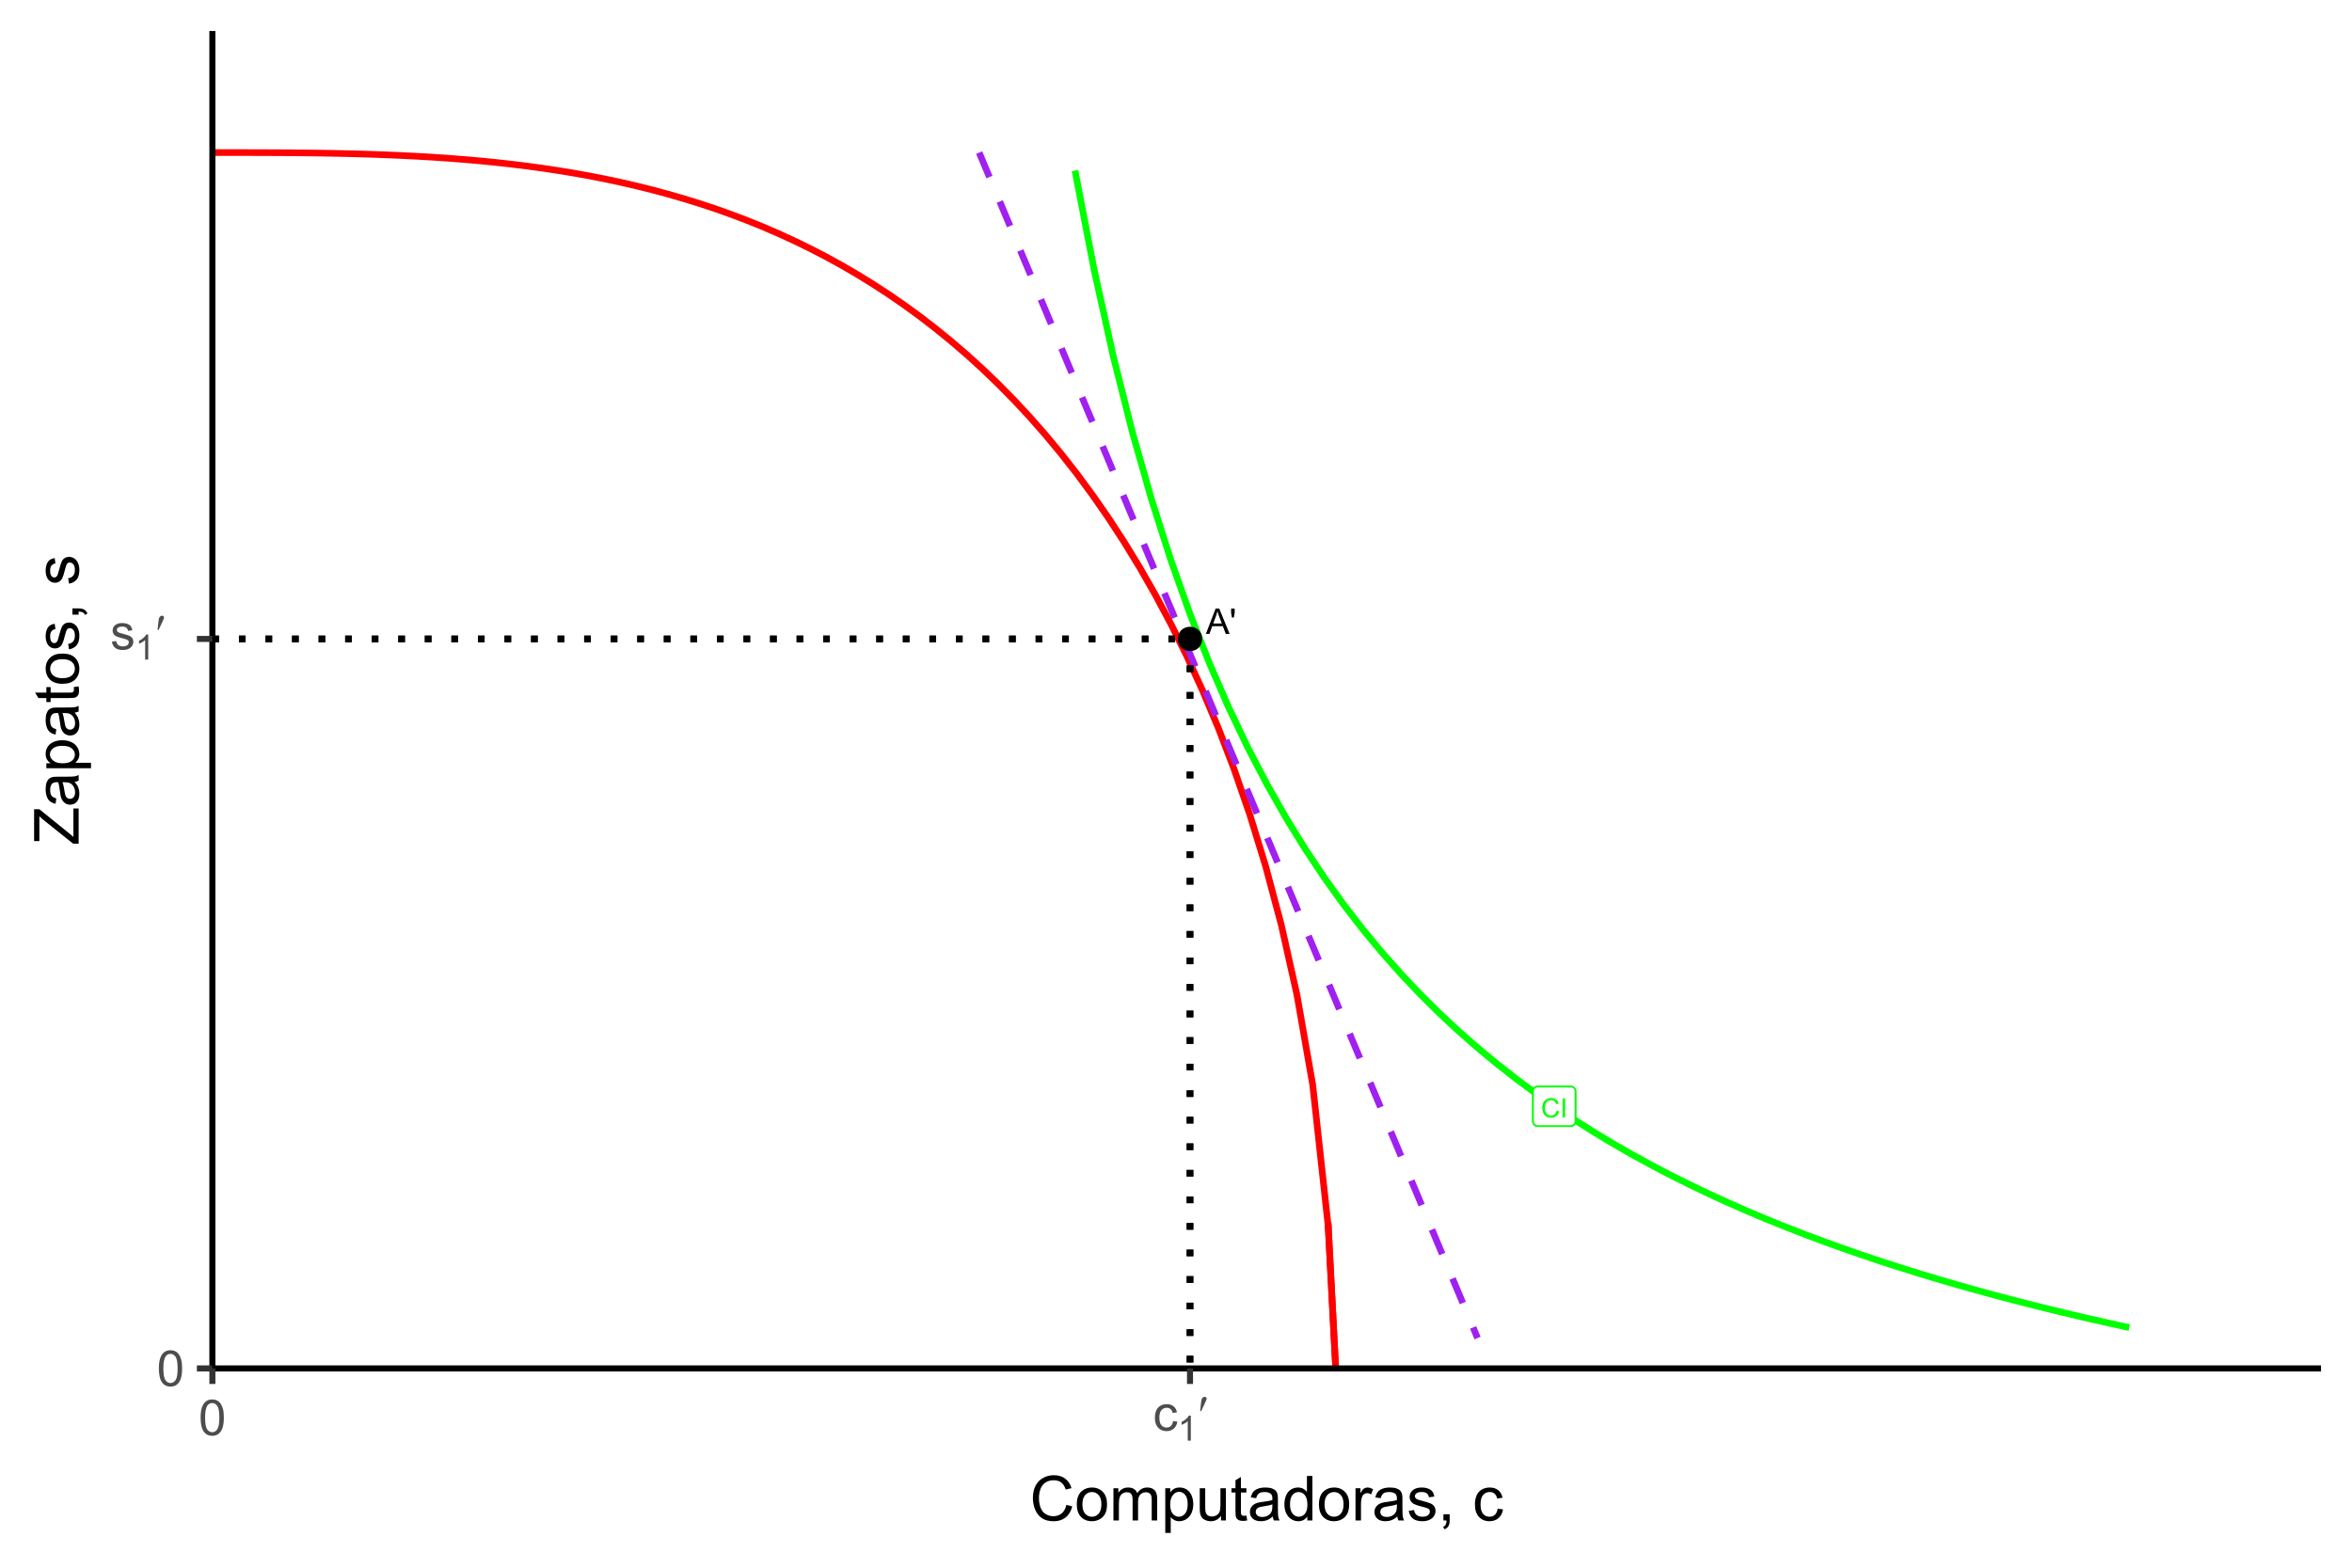 <?xml version="1.0" encoding="UTF-8"?>
<svg xmlns="http://www.w3.org/2000/svg" xmlns:xlink="http://www.w3.org/1999/xlink" width="756" height="504" viewBox="0 0 756 504">
<defs>
<g>
<g id="glyph-0-0">
<path d="M 5.02 -2.141 L 5.828 -1.938 C 5.656 -1.273 5.352 -0.77 4.91 -0.418 C 4.473 -0.07 3.934 0.105 3.297 0.105 C 2.637 0.105 2.102 -0.031 1.691 -0.297 C 1.277 -0.566 0.965 -0.953 0.75 -1.465 C 0.531 -1.973 0.426 -2.516 0.426 -3.102 C 0.426 -3.738 0.547 -4.293 0.789 -4.766 C 1.031 -5.238 1.379 -5.598 1.828 -5.844 C 2.277 -6.09 2.77 -6.215 3.309 -6.215 C 3.922 -6.215 4.434 -6.059 4.852 -5.746 C 5.27 -5.438 5.559 -5 5.723 -4.434 L 4.926 -4.246 C 4.785 -4.691 4.578 -5.016 4.309 -5.219 C 4.039 -5.422 3.699 -5.523 3.293 -5.523 C 2.824 -5.523 2.43 -5.41 2.113 -5.184 C 1.801 -4.961 1.578 -4.656 1.449 -4.277 C 1.324 -3.898 1.258 -3.508 1.258 -3.105 C 1.258 -2.586 1.336 -2.133 1.484 -1.746 C 1.637 -1.355 1.871 -1.066 2.191 -0.875 C 2.512 -0.684 2.859 -0.586 3.23 -0.586 C 3.684 -0.586 4.066 -0.719 4.379 -0.98 C 4.695 -1.242 4.906 -1.629 5.02 -2.141 Z M 5.02 -2.141 "/>
</g>
<g id="glyph-0-1">
<path d="M 0.797 0 L 0.797 -6.109 L 1.605 -6.109 L 1.605 0 Z M 0.797 0 "/>
</g>
<g id="glyph-1-0">
<path d="M -0.016 0 L 3.113 -8.148 L 4.273 -8.148 L 7.609 0 L 6.379 0 L 5.43 -2.469 L 2.023 -2.469 L 1.129 0 L -0.016 0 M 2.336 -3.344 L 5.098 -3.344 L 4.246 -5.602 C 3.988 -6.285 3.793 -6.852 3.668 -7.293 C 3.562 -6.77 3.418 -6.25 3.23 -5.734 Z M 2.336 -3.344 "/>
</g>
<g id="glyph-1-1">
<path d="M 0.754 -5.262 L 0.5 -6.785 L 0.5 -8.148 L 1.641 -8.148 L 1.641 -6.785 L 1.371 -5.262 Z M 0.754 -5.262 "/>
</g>
<g id="glyph-2-0">
<path d="M 0.664 -5.648 C 0.664 -7.004 0.805 -8.094 1.082 -8.918 C 1.359 -9.742 1.773 -10.379 2.324 -10.828 C 2.875 -11.277 3.566 -11.5 4.398 -11.5 C 5.012 -11.5 5.551 -11.375 6.016 -11.129 C 6.48 -10.883 6.863 -10.523 7.164 -10.059 C 7.465 -9.594 7.703 -9.023 7.875 -8.355 C 8.047 -7.688 8.133 -6.785 8.133 -5.648 C 8.133 -4.305 7.996 -3.219 7.719 -2.395 C 7.441 -1.57 7.031 -0.93 6.48 -0.48 C 5.93 -0.031 5.238 0.195 4.398 0.195 C 3.293 0.195 2.426 -0.199 1.797 -0.992 C 1.043 -1.945 0.664 -3.496 0.664 -5.648 M 2.109 -5.648 C 2.109 -3.77 2.328 -2.516 2.77 -1.895 C 3.211 -1.273 3.754 -0.961 4.398 -0.961 C 5.043 -0.961 5.586 -1.273 6.027 -1.898 C 6.469 -2.523 6.688 -3.773 6.688 -5.648 C 6.688 -7.535 6.469 -8.785 6.027 -9.406 C 5.586 -10.027 5.039 -10.336 4.383 -10.336 C 3.738 -10.336 3.223 -10.062 2.836 -9.516 C 2.352 -8.816 2.109 -7.527 2.109 -5.648 Z M 2.109 -5.648 "/>
</g>
<g id="glyph-2-1">
<path d="M 0.492 -2.477 L 1.883 -2.695 C 1.961 -2.137 2.18 -1.711 2.535 -1.414 C 2.891 -1.117 3.391 -0.969 4.031 -0.969 C 4.676 -0.969 5.156 -1.102 5.469 -1.363 C 5.781 -1.625 5.938 -1.934 5.938 -2.289 C 5.938 -2.605 5.801 -2.855 5.523 -3.039 C 5.332 -3.164 4.852 -3.324 4.086 -3.516 C 3.055 -3.777 2.34 -4 1.941 -4.191 C 1.543 -4.383 1.242 -4.645 1.035 -4.98 C 0.828 -5.316 0.727 -5.688 0.727 -6.094 C 0.727 -6.465 0.812 -6.805 0.98 -7.121 C 1.148 -7.438 1.379 -7.699 1.672 -7.906 C 1.891 -8.066 2.188 -8.203 2.566 -8.316 C 2.945 -8.43 3.348 -8.484 3.781 -8.484 C 4.434 -8.484 5.004 -8.391 5.496 -8.203 C 5.988 -8.016 6.352 -7.762 6.586 -7.441 C 6.82 -7.121 6.98 -6.691 7.07 -6.156 L 5.695 -5.969 C 5.633 -6.395 5.453 -6.73 5.152 -6.969 C 4.852 -7.207 4.43 -7.328 3.883 -7.328 C 3.238 -7.328 2.777 -7.223 2.5 -7.008 C 2.223 -6.793 2.086 -6.543 2.086 -6.258 C 2.086 -6.074 2.145 -5.91 2.258 -5.766 C 2.371 -5.613 2.551 -5.488 2.797 -5.391 C 2.938 -5.34 3.352 -5.219 4.039 -5.031 C 5.035 -4.766 5.727 -4.547 6.121 -4.379 C 6.516 -4.211 6.824 -3.965 7.047 -3.641 C 7.27 -3.316 7.383 -2.918 7.383 -2.438 C 7.383 -1.969 7.246 -1.527 6.973 -1.113 C 6.699 -0.699 6.305 -0.379 5.789 -0.152 C 5.273 0.074 4.691 0.188 4.039 0.188 C 2.961 0.188 2.141 -0.035 1.574 -0.484 C 1.008 -0.934 0.648 -1.598 0.492 -2.477 Z M 0.492 -2.477 "/>
</g>
<g id="glyph-2-2">
<path d="M 6.469 -3.039 L 7.852 -2.859 C 7.699 -1.906 7.312 -1.16 6.691 -0.621 C 6.07 -0.082 5.305 0.188 4.398 0.188 C 3.262 0.188 2.352 -0.184 1.66 -0.926 C 0.969 -1.668 0.625 -2.73 0.625 -4.117 C 0.625 -5.012 0.773 -5.797 1.07 -6.469 C 1.367 -7.141 1.82 -7.645 2.426 -7.98 C 3.031 -8.316 3.691 -8.484 4.406 -8.484 C 5.309 -8.484 6.043 -8.258 6.617 -7.801 C 7.191 -7.344 7.559 -6.699 7.719 -5.859 L 6.352 -5.648 C 6.223 -6.207 5.992 -6.625 5.66 -6.906 C 5.328 -7.188 4.93 -7.328 4.461 -7.328 C 3.754 -7.328 3.176 -7.074 2.734 -6.566 C 2.293 -6.059 2.07 -5.254 2.07 -4.156 C 2.07 -3.043 2.285 -2.23 2.711 -1.727 C 3.137 -1.223 3.695 -0.969 4.383 -0.969 C 4.934 -0.969 5.395 -1.137 5.766 -1.477 C 6.137 -1.816 6.371 -2.336 6.469 -3.039 Z M 6.469 -3.039 "/>
</g>
<g id="glyph-3-0">
<path d="M 4.172 0 L 3.188 0 L 3.188 -6.273 C 2.953 -6.047 2.641 -5.82 2.258 -5.594 C 1.871 -5.367 1.527 -5.199 1.219 -5.086 L 1.219 -6.039 C 1.77 -6.297 2.25 -6.609 2.664 -6.977 C 3.074 -7.348 3.367 -7.703 3.539 -8.051 L 4.172 -8.051 Z M 4.172 0 "/>
</g>
<g id="glyph-4-0">
<path d="M 0.945 -6.273 L 1.188 -8.586 C 1.254 -9.242 1.324 -9.684 1.391 -9.914 C 1.488 -10.242 1.629 -10.477 1.809 -10.621 C 1.988 -10.766 2.191 -10.836 2.414 -10.836 C 2.602 -10.836 2.75 -10.785 2.859 -10.68 C 2.969 -10.574 3.023 -10.441 3.023 -10.281 C 3.023 -10.156 2.996 -10.023 2.945 -9.883 C 2.879 -9.684 2.684 -9.25 2.367 -8.578 L 1.289 -6.273 Z M 0.945 -6.273 "/>
</g>
<g id="glyph-5-0">
<path d="M 11.758 -5.02 L 13.652 -4.539 C 13.254 -2.984 12.539 -1.797 11.508 -0.98 C 10.477 -0.164 9.215 0.242 7.727 0.242 C 6.18 0.242 4.926 -0.07 3.961 -0.699 C 2.992 -1.328 2.258 -2.234 1.754 -3.43 C 1.25 -4.617 0.996 -5.898 0.996 -7.266 C 0.996 -8.758 1.281 -10.059 1.852 -11.168 C 2.422 -12.277 3.23 -13.121 4.281 -13.695 C 5.332 -14.273 6.492 -14.562 7.754 -14.562 C 9.188 -14.562 10.391 -14.195 11.367 -13.469 C 12.344 -12.738 13.023 -11.711 13.406 -10.391 L 11.543 -9.953 C 11.211 -10.992 10.73 -11.75 10.098 -12.227 C 9.465 -12.703 8.672 -12.938 7.715 -12.938 C 6.613 -12.938 5.695 -12.676 4.957 -12.148 C 4.219 -11.621 3.699 -10.914 3.398 -10.023 C 3.098 -9.137 2.949 -8.219 2.949 -7.273 C 2.949 -6.059 3.125 -4.996 3.48 -4.086 C 3.836 -3.18 4.387 -2.5 5.137 -2.051 C 5.887 -1.602 6.695 -1.375 7.57 -1.375 C 8.629 -1.375 9.527 -1.684 10.266 -2.297 C 11 -2.906 11.496 -3.816 11.758 -5.02 Z M 11.758 -5.02 "/>
</g>
<g id="glyph-5-1">
<path d="M 0.664 -5.188 C 0.664 -7.105 1.199 -8.527 2.266 -9.453 C 3.156 -10.223 4.246 -10.605 5.527 -10.605 C 6.953 -10.605 8.117 -10.137 9.023 -9.203 C 9.93 -8.27 10.383 -6.98 10.383 -5.332 C 10.383 -3.996 10.18 -2.949 9.781 -2.184 C 9.379 -1.418 8.797 -0.824 8.031 -0.398 C 7.266 0.023 6.434 0.234 5.527 0.234 C 4.074 0.234 2.902 -0.23 2.008 -1.164 C 1.113 -2.094 0.664 -3.434 0.664 -5.188 M 2.469 -5.188 C 2.469 -3.859 2.762 -2.863 3.34 -2.203 C 3.918 -1.543 4.648 -1.211 5.527 -1.211 C 6.398 -1.211 7.125 -1.543 7.703 -2.207 C 8.285 -2.871 8.574 -3.883 8.574 -5.242 C 8.574 -6.527 8.281 -7.5 7.699 -8.16 C 7.117 -8.82 6.395 -9.148 5.527 -9.148 C 4.648 -9.148 3.918 -8.82 3.34 -8.164 C 2.762 -7.508 2.469 -6.516 2.469 -5.188 Z M 2.469 -5.188 "/>
</g>
<g id="glyph-5-2">
<path d="M 1.32 0 L 1.32 -10.371 L 2.891 -10.371 L 2.891 -8.914 C 3.215 -9.422 3.648 -9.832 4.188 -10.141 C 4.73 -10.449 5.344 -10.605 6.035 -10.605 C 6.805 -10.605 7.434 -10.445 7.926 -10.125 C 8.418 -9.809 8.762 -9.363 8.965 -8.789 C 9.785 -10 10.852 -10.605 12.168 -10.605 C 13.195 -10.605 13.988 -10.32 14.539 -9.75 C 15.094 -9.18 15.371 -8.305 15.371 -7.117 L 15.371 0 L 13.625 0 L 13.625 -6.531 C 13.625 -7.234 13.566 -7.742 13.453 -8.051 C 13.34 -8.359 13.133 -8.609 12.832 -8.797 C 12.531 -8.988 12.18 -9.082 11.777 -9.082 C 11.047 -9.082 10.441 -8.84 9.961 -8.355 C 9.48 -7.871 9.238 -7.094 9.238 -6.023 L 9.238 0 L 7.48 0 L 7.48 -6.738 C 7.48 -7.52 7.336 -8.105 7.051 -8.496 C 6.766 -8.887 6.297 -9.082 5.645 -9.082 C 5.148 -9.082 4.691 -8.953 4.273 -8.691 C 3.852 -8.43 3.547 -8.051 3.359 -7.547 C 3.172 -7.047 3.078 -6.324 3.078 -5.383 L 3.078 0 Z M 1.32 0 "/>
</g>
<g id="glyph-5-3">
<path d="M 1.32 3.977 L 1.32 -10.371 L 2.922 -10.371 L 2.922 -9.023 C 3.297 -9.551 3.723 -9.945 4.199 -10.211 C 4.676 -10.473 5.25 -10.605 5.93 -10.605 C 6.812 -10.605 7.594 -10.379 8.273 -9.922 C 8.949 -9.465 9.461 -8.824 9.805 -7.992 C 10.148 -7.164 10.32 -6.254 10.32 -5.266 C 10.32 -4.203 10.133 -3.246 9.75 -2.398 C 9.371 -1.547 8.816 -0.898 8.09 -0.445 C 7.363 0.008 6.602 0.234 5.801 0.234 C 5.215 0.234 4.688 0.109 4.223 -0.137 C 3.758 -0.383 3.375 -0.695 3.078 -1.074 L 3.078 3.977 L 1.32 3.977 M 2.91 -5.125 C 2.91 -3.793 3.18 -2.805 3.719 -2.168 C 4.262 -1.531 4.914 -1.211 5.684 -1.211 C 6.465 -1.211 7.133 -1.543 7.691 -2.203 C 8.246 -2.863 8.523 -3.887 8.523 -5.273 C 8.523 -6.594 8.254 -7.586 7.711 -8.242 C 7.168 -8.898 6.516 -9.227 5.762 -9.227 C 5.012 -9.227 4.352 -8.879 3.773 -8.18 C 3.199 -7.48 2.91 -6.461 2.91 -5.125 Z M 2.91 -5.125 "/>
</g>
<g id="glyph-5-4">
<path d="M 8.117 0 L 8.117 -1.523 C 7.309 -0.352 6.211 0.234 4.824 0.234 C 4.211 0.234 3.641 0.117 3.109 -0.117 C 2.578 -0.352 2.188 -0.645 1.93 -1 C 1.672 -1.355 1.492 -1.789 1.387 -2.305 C 1.316 -2.648 1.281 -3.195 1.281 -3.945 L 1.281 -10.371 L 3.039 -10.371 L 3.039 -4.617 C 3.039 -3.703 3.074 -3.082 3.145 -2.766 C 3.254 -2.301 3.488 -1.938 3.848 -1.676 C 4.207 -1.41 4.648 -1.281 5.176 -1.281 C 5.703 -1.281 6.199 -1.414 6.66 -1.684 C 7.121 -1.953 7.449 -2.324 7.641 -2.789 C 7.832 -3.254 7.93 -3.93 7.93 -4.812 L 7.93 -10.371 L 9.688 -10.371 L 9.688 0 Z M 8.117 0 "/>
</g>
<g id="glyph-5-5">
<path d="M 5.156 -1.57 L 5.41 -0.02 C 4.914 0.086 4.473 0.137 4.082 0.137 C 3.445 0.137 2.949 0.035 2.598 -0.164 C 2.246 -0.367 2 -0.633 1.855 -0.961 C 1.711 -1.289 1.641 -1.984 1.641 -3.039 L 1.641 -9.004 L 0.352 -9.004 L 0.352 -10.371 L 1.641 -10.371 L 1.641 -12.938 L 3.391 -13.992 L 3.391 -10.371 L 5.156 -10.371 L 5.156 -9.004 L 3.391 -9.004 L 3.391 -2.938 C 3.391 -2.438 3.418 -2.117 3.48 -1.973 C 3.543 -1.828 3.645 -1.715 3.785 -1.633 C 3.926 -1.547 4.125 -1.504 4.383 -1.504 C 4.578 -1.504 4.836 -1.527 5.156 -1.57 Z M 5.156 -1.57 "/>
</g>
<g id="glyph-5-6">
<path d="M 8.086 -1.281 C 7.434 -0.727 6.809 -0.336 6.207 -0.109 C 5.605 0.121 4.957 0.234 4.266 0.234 C 3.129 0.234 2.254 -0.043 1.641 -0.602 C 1.027 -1.156 0.723 -1.867 0.723 -2.734 C 0.723 -3.242 0.84 -3.707 1.07 -4.125 C 1.301 -4.547 1.602 -4.883 1.977 -5.137 C 2.352 -5.391 2.773 -5.582 3.242 -5.711 C 3.586 -5.805 4.109 -5.891 4.805 -5.977 C 6.223 -6.145 7.27 -6.348 7.938 -6.582 C 7.945 -6.824 7.949 -6.977 7.949 -7.039 C 7.949 -7.758 7.781 -8.262 7.453 -8.555 C 7 -8.953 6.336 -9.148 5.449 -9.148 C 4.621 -9.148 4.012 -9.004 3.617 -8.715 C 3.223 -8.426 2.934 -7.914 2.742 -7.18 L 1.023 -7.414 C 1.18 -8.148 1.438 -8.742 1.797 -9.195 C 2.156 -9.648 2.672 -9.996 3.352 -10.238 C 4.027 -10.484 4.812 -10.605 5.703 -10.605 C 6.59 -10.605 7.309 -10.5 7.859 -10.293 C 8.414 -10.086 8.82 -9.824 9.082 -9.508 C 9.344 -9.191 9.523 -8.793 9.629 -8.312 C 9.688 -8.012 9.719 -7.469 9.719 -6.688 L 9.719 -4.344 C 9.719 -2.711 9.754 -1.68 9.828 -1.246 C 9.902 -0.812 10.051 -0.398 10.273 0 L 8.438 0 C 8.254 -0.363 8.137 -0.789 8.086 -1.281 M 7.938 -5.203 C 7.301 -4.945 6.344 -4.723 5.07 -4.539 C 4.344 -4.438 3.836 -4.32 3.535 -4.188 C 3.234 -4.059 3.004 -3.867 2.844 -3.617 C 2.68 -3.367 2.598 -3.09 2.598 -2.781 C 2.598 -2.312 2.773 -1.922 3.129 -1.609 C 3.484 -1.297 4.004 -1.141 4.688 -1.141 C 5.363 -1.141 5.969 -1.289 6.492 -1.586 C 7.023 -1.883 7.41 -2.289 7.656 -2.805 C 7.844 -3.199 7.938 -3.785 7.938 -4.562 Z M 7.938 -5.203 "/>
</g>
<g id="glyph-5-7">
<path d="M 8.047 0 L 8.047 -1.309 C 7.391 -0.281 6.422 0.234 5.148 0.234 C 4.32 0.234 3.559 0.008 2.867 -0.449 C 2.172 -0.906 1.637 -1.543 1.254 -2.359 C 0.875 -3.176 0.684 -4.113 0.684 -5.176 C 0.684 -6.211 0.855 -7.148 1.203 -7.992 C 1.547 -8.836 2.062 -9.48 2.754 -9.93 C 3.445 -10.383 4.215 -10.605 5.07 -10.605 C 5.695 -10.605 6.25 -10.473 6.738 -10.211 C 7.227 -9.945 7.625 -9.602 7.93 -9.18 L 7.93 -14.316 L 9.68 -14.316 L 9.68 0 L 8.047 0 M 2.492 -5.176 C 2.488 -3.848 2.77 -2.855 3.328 -2.195 C 3.891 -1.539 4.551 -1.211 5.312 -1.211 C 6.082 -1.211 6.734 -1.523 7.27 -2.152 C 7.809 -2.781 8.078 -3.742 8.078 -5.031 C 8.078 -6.449 7.805 -7.492 7.258 -8.156 C 6.711 -8.82 6.035 -9.148 5.234 -9.148 C 4.453 -9.148 3.801 -8.832 3.277 -8.195 C 2.754 -7.555 2.488 -6.551 2.492 -5.176 Z M 2.492 -5.176 "/>
</g>
<g id="glyph-5-8">
<path d="M 1.297 0 L 1.297 -10.371 L 2.883 -10.371 L 2.883 -8.797 C 3.285 -9.535 3.656 -10.02 4 -10.254 C 4.34 -10.488 4.715 -10.605 5.125 -10.605 C 5.719 -10.605 6.32 -10.418 6.934 -10.039 L 6.328 -8.406 C 5.898 -8.66 5.469 -8.789 5.039 -8.789 C 4.656 -8.789 4.309 -8.672 4.004 -8.441 C 3.699 -8.211 3.48 -7.891 3.352 -7.48 C 3.156 -6.855 3.055 -6.172 3.055 -5.43 L 3.055 0 Z M 1.297 0 "/>
</g>
<g id="glyph-5-9">
<path d="M 0.617 -3.094 L 2.352 -3.367 C 2.453 -2.672 2.723 -2.141 3.168 -1.766 C 3.613 -1.398 4.238 -1.211 5.039 -1.211 C 5.848 -1.211 6.445 -1.375 6.836 -1.703 C 7.227 -2.031 7.422 -2.418 7.422 -2.859 C 7.422 -3.258 7.25 -3.57 6.906 -3.797 C 6.664 -3.953 6.062 -4.152 5.109 -4.395 C 3.82 -4.719 2.926 -5 2.426 -5.238 C 1.93 -5.477 1.551 -5.805 1.293 -6.227 C 1.035 -6.645 0.906 -7.109 0.906 -7.617 C 0.906 -8.078 1.016 -8.508 1.227 -8.902 C 1.438 -9.297 1.727 -9.621 2.09 -9.883 C 2.363 -10.086 2.734 -10.254 3.207 -10.395 C 3.68 -10.535 4.188 -10.605 4.727 -10.605 C 5.539 -10.605 6.254 -10.488 6.871 -10.254 C 7.484 -10.02 7.938 -9.703 8.234 -9.301 C 8.523 -8.902 8.727 -8.367 8.836 -7.695 L 7.117 -7.461 C 7.039 -7.996 6.816 -8.41 6.441 -8.711 C 6.066 -9.012 5.539 -9.16 4.852 -9.16 C 4.047 -9.16 3.469 -9.027 3.125 -8.758 C 2.781 -8.492 2.609 -8.18 2.609 -7.82 C 2.609 -7.594 2.68 -7.391 2.82 -7.207 C 2.965 -7.02 3.191 -6.863 3.496 -6.738 C 3.672 -6.672 4.188 -6.523 5.047 -6.289 C 6.293 -5.957 7.16 -5.684 7.652 -5.473 C 8.145 -5.262 8.527 -4.953 8.809 -4.551 C 9.09 -4.148 9.227 -3.645 9.227 -3.047 C 9.227 -2.461 9.059 -1.91 8.715 -1.391 C 8.375 -0.875 7.879 -0.473 7.234 -0.191 C 6.594 0.094 5.863 0.234 5.047 0.234 C 3.703 0.234 2.676 -0.047 1.969 -0.605 C 1.262 -1.164 0.812 -1.996 0.617 -3.094 Z M 0.617 -3.094 "/>
</g>
<g id="glyph-5-10">
<path d="M 1.777 0 L 1.777 -2 L 3.781 -2 L 3.781 0 C 3.777 0.734 3.648 1.328 3.391 1.781 C 3.129 2.234 2.715 2.586 2.148 2.832 L 1.66 2.078 C 2.031 1.918 2.305 1.68 2.48 1.363 C 2.656 1.047 2.754 0.594 2.773 0 Z M 1.777 0 "/>
</g>
<g id="glyph-5-11">
</g>
<g id="glyph-5-12">
<path d="M 8.086 -3.797 L 9.812 -3.574 C 9.625 -2.383 9.141 -1.449 8.363 -0.777 C 7.586 -0.102 6.633 0.234 5.5 0.234 C 4.078 0.234 2.938 -0.23 2.074 -1.156 C 1.211 -2.086 0.781 -3.414 0.781 -5.148 C 0.781 -6.266 0.969 -7.246 1.336 -8.086 C 1.711 -8.926 2.273 -9.555 3.031 -9.977 C 3.789 -10.395 4.617 -10.605 5.508 -10.605 C 6.633 -10.605 7.555 -10.32 8.273 -9.75 C 8.988 -9.18 9.445 -8.371 9.648 -7.324 L 7.938 -7.062 C 7.777 -7.758 7.488 -8.281 7.074 -8.633 C 6.66 -8.984 6.164 -9.16 5.578 -9.16 C 4.691 -9.16 3.973 -8.844 3.418 -8.207 C 2.863 -7.574 2.586 -6.57 2.586 -5.195 C 2.586 -3.801 2.855 -2.789 3.391 -2.156 C 3.922 -1.527 4.617 -1.211 5.477 -1.211 C 6.168 -1.211 6.746 -1.422 7.207 -1.844 C 7.668 -2.27 7.961 -2.922 8.086 -3.797 Z M 8.086 -3.797 "/>
</g>
<g id="glyph-6-0">
<path d="M 0 -0.398 L -1.758 -0.402 L -10.93 -7.734 C -11.578 -8.254 -12.145 -8.75 -12.625 -9.219 L -12.625 -1.23 L -14.316 -1.23 L -14.316 -11.484 L -12.625 -11.484 L -2.695 -3.445 L -1.688 -2.578 L -1.688 -11.719 L 0 -11.719 Z M 0 -0.398 "/>
</g>
<g id="glyph-6-1">
<path d="M -1.277 -8.086 C -0.727 -7.434 -0.336 -6.809 -0.105 -6.207 C 0.121 -5.605 0.234 -4.957 0.234 -4.266 C 0.234 -3.129 -0.043 -2.254 -0.602 -1.641 C -1.156 -1.027 -1.867 -0.723 -2.734 -0.723 C -3.242 -0.723 -3.707 -0.84 -4.125 -1.07 C -4.547 -1.301 -4.883 -1.602 -5.137 -1.977 C -5.391 -2.352 -5.582 -2.773 -5.711 -3.242 C -5.805 -3.586 -5.891 -4.109 -5.977 -4.805 C -6.145 -6.223 -6.348 -7.27 -6.582 -7.938 C -6.824 -7.945 -6.977 -7.949 -7.039 -7.949 C -7.758 -7.949 -8.262 -7.785 -8.555 -7.453 C -8.953 -7.004 -9.148 -6.336 -9.148 -5.449 C -9.148 -4.621 -9.004 -4.012 -8.715 -3.617 C -8.426 -3.223 -7.914 -2.934 -7.18 -2.746 L -7.414 -1.027 C -8.148 -1.18 -8.742 -1.438 -9.195 -1.797 C -9.648 -2.156 -9.996 -2.672 -10.238 -3.352 C -10.484 -4.027 -10.605 -4.812 -10.605 -5.703 C -10.605 -6.59 -10.5 -7.309 -10.293 -7.863 C -10.086 -8.414 -9.824 -8.82 -9.508 -9.082 C -9.191 -9.344 -8.793 -9.523 -8.312 -9.629 C -8.012 -9.688 -7.469 -9.719 -6.688 -9.719 L -4.344 -9.719 C -2.711 -9.719 -1.68 -9.754 -1.246 -9.828 C -0.812 -9.902 -0.398 -10.051 0 -10.273 L 0 -8.438 C -0.363 -8.254 -0.789 -8.137 -1.277 -8.086 M -5.203 -7.938 C -4.945 -7.301 -4.723 -6.344 -4.539 -5.07 C -4.438 -4.344 -4.32 -3.836 -4.188 -3.535 C -4.059 -3.234 -3.867 -3.004 -3.617 -2.844 C -3.367 -2.68 -3.09 -2.598 -2.781 -2.598 C -2.312 -2.598 -1.922 -2.773 -1.609 -3.129 C -1.297 -3.484 -1.141 -4.004 -1.141 -4.688 C -1.141 -5.363 -1.289 -5.969 -1.586 -6.492 C -1.883 -7.023 -2.289 -7.41 -2.801 -7.656 C -3.199 -7.844 -3.785 -7.938 -4.559 -7.938 Z M -5.203 -7.938 "/>
</g>
<g id="glyph-6-2">
<path d="M 3.977 -1.316 L -10.371 -1.32 L -10.371 -2.922 L -9.023 -2.922 C -9.551 -3.297 -9.945 -3.723 -10.211 -4.199 C -10.473 -4.676 -10.605 -5.25 -10.605 -5.93 C -10.605 -6.812 -10.379 -7.594 -9.922 -8.273 C -9.465 -8.949 -8.824 -9.461 -7.992 -9.805 C -7.164 -10.148 -6.254 -10.32 -5.262 -10.32 C -4.203 -10.32 -3.246 -10.133 -2.398 -9.75 C -1.547 -9.371 -0.898 -8.816 -0.445 -8.09 C 0.008 -7.363 0.234 -6.602 0.234 -5.801 C 0.234 -5.215 0.109 -4.688 -0.137 -4.223 C -0.383 -3.758 -0.695 -3.375 -1.074 -3.078 L 3.977 -3.074 L 3.977 -1.316 M -5.125 -2.91 C -3.793 -2.91 -2.805 -3.18 -2.168 -3.719 C -1.531 -4.262 -1.211 -4.914 -1.211 -5.684 C -1.211 -6.465 -1.543 -7.133 -2.203 -7.691 C -2.863 -8.246 -3.887 -8.523 -5.273 -8.523 C -6.594 -8.523 -7.586 -8.254 -8.242 -7.711 C -8.898 -7.168 -9.227 -6.516 -9.227 -5.762 C -9.227 -5.012 -8.879 -4.352 -8.18 -3.773 C -7.48 -3.199 -6.461 -2.91 -5.125 -2.91 Z M -5.125 -2.91 "/>
</g>
<g id="glyph-6-3">
<path d="M -1.57 -5.156 L -0.02 -5.41 C 0.086 -4.914 0.137 -4.473 0.137 -4.082 C 0.137 -3.445 0.035 -2.949 -0.164 -2.598 C -0.367 -2.246 -0.633 -2 -0.961 -1.855 C -1.289 -1.711 -1.984 -1.641 -3.039 -1.641 L -9.004 -1.641 L -9.004 -0.352 L -10.371 -0.352 L -10.371 -1.641 L -12.938 -1.641 L -13.992 -3.391 L -10.371 -3.391 L -10.371 -5.156 L -9.004 -5.156 L -9.004 -3.391 L -2.938 -3.391 C -2.438 -3.391 -2.117 -3.418 -1.973 -3.48 C -1.828 -3.543 -1.715 -3.645 -1.629 -3.785 C -1.547 -3.926 -1.504 -4.125 -1.504 -4.383 C -1.504 -4.578 -1.527 -4.836 -1.57 -5.156 Z M -1.57 -5.156 "/>
</g>
<g id="glyph-6-4">
<path d="M -5.188 -0.664 C -7.105 -0.664 -8.527 -1.199 -9.453 -2.266 C -10.223 -3.156 -10.605 -4.246 -10.605 -5.527 C -10.605 -6.953 -10.137 -8.117 -9.203 -9.023 C -8.27 -9.93 -6.98 -10.383 -5.332 -10.383 C -3.996 -10.383 -2.949 -10.18 -2.184 -9.781 C -1.418 -9.379 -0.824 -8.797 -0.398 -8.031 C 0.023 -7.266 0.234 -6.434 0.234 -5.527 C 0.234 -4.074 -0.23 -2.902 -1.16 -2.008 C -2.094 -1.113 -3.434 -0.664 -5.188 -0.664 M -5.188 -2.473 C -3.859 -2.473 -2.863 -2.762 -2.203 -3.34 C -1.543 -3.918 -1.211 -4.648 -1.211 -5.527 C -1.211 -6.398 -1.543 -7.125 -2.207 -7.703 C -2.871 -8.285 -3.883 -8.574 -5.242 -8.574 C -6.527 -8.574 -7.5 -8.281 -8.16 -7.699 C -8.82 -7.117 -9.148 -6.395 -9.148 -5.527 C -9.148 -4.648 -8.82 -3.918 -8.164 -3.34 C -7.508 -2.762 -6.516 -2.473 -5.188 -2.473 Z M -5.188 -2.473 "/>
</g>
<g id="glyph-6-5">
<path d="M -3.094 -0.617 L -3.367 -2.352 C -2.672 -2.453 -2.141 -2.723 -1.766 -3.168 C -1.395 -3.613 -1.211 -4.238 -1.211 -5.039 C -1.211 -5.848 -1.375 -6.445 -1.703 -6.836 C -2.031 -7.227 -2.418 -7.422 -2.859 -7.422 C -3.258 -7.422 -3.57 -7.25 -3.797 -6.906 C -3.953 -6.664 -4.152 -6.062 -4.395 -5.109 C -4.719 -3.82 -5 -2.926 -5.238 -2.426 C -5.477 -1.93 -5.805 -1.551 -6.227 -1.293 C -6.645 -1.035 -7.109 -0.91 -7.617 -0.91 C -8.078 -0.91 -8.508 -1.016 -8.902 -1.227 C -9.297 -1.438 -9.621 -1.727 -9.883 -2.09 C -10.086 -2.363 -10.254 -2.734 -10.395 -3.207 C -10.535 -3.68 -10.605 -4.188 -10.605 -4.727 C -10.605 -5.539 -10.488 -6.254 -10.254 -6.871 C -10.02 -7.484 -9.703 -7.938 -9.301 -8.234 C -8.902 -8.523 -8.367 -8.727 -7.695 -8.836 L -7.461 -7.121 C -7.996 -7.043 -8.41 -6.816 -8.711 -6.441 C -9.012 -6.066 -9.16 -5.539 -9.16 -4.855 C -9.16 -4.047 -9.027 -3.469 -8.758 -3.125 C -8.492 -2.781 -8.18 -2.609 -7.82 -2.609 C -7.594 -2.609 -7.391 -2.68 -7.207 -2.824 C -7.02 -2.965 -6.863 -3.191 -6.738 -3.496 C -6.672 -3.672 -6.523 -4.188 -6.289 -5.047 C -5.957 -6.293 -5.684 -7.16 -5.473 -7.652 C -5.262 -8.145 -4.953 -8.527 -4.551 -8.809 C -4.148 -9.09 -3.645 -9.227 -3.047 -9.227 C -2.461 -9.227 -1.91 -9.059 -1.391 -8.715 C -0.875 -8.375 -0.473 -7.879 -0.191 -7.234 C 0.094 -6.594 0.234 -5.863 0.234 -5.047 C 0.234 -3.703 -0.047 -2.676 -0.605 -1.969 C -1.164 -1.262 -1.996 -0.812 -3.094 -0.617 Z M -3.094 -0.617 "/>
</g>
<g id="glyph-6-6">
<path d="M 0 -1.777 L -2 -1.777 L -2 -3.781 L 0 -3.781 C 0.734 -3.777 1.328 -3.648 1.781 -3.391 C 2.234 -3.129 2.586 -2.715 2.832 -2.148 L 2.078 -1.66 C 1.918 -2.031 1.68 -2.305 1.363 -2.48 C 1.047 -2.656 0.594 -2.754 0 -2.773 Z M 0 -1.777 "/>
</g>
<g id="glyph-6-7">
</g>
</g>
<clipPath id="clip-0">
<path clip-rule="nonzero" d="M 68.266 9.961 L 746.035 9.961 L 746.035 439.941 L 68.266 439.941 Z M 68.266 9.961 "/>
</clipPath>
<clipPath id="clip-1">
<path clip-rule="nonzero" d="M 68.266 47 L 429 47 L 429 396 L 68.266 396 Z M 68.266 47 "/>
</clipPath>
<clipPath id="clip-2">
<path clip-rule="nonzero" d="M 425 391 L 431 391 L 431 439.941 L 425 439.941 Z M 425 391 "/>
</clipPath>
<clipPath id="clip-3">
<path clip-rule="nonzero" d="M 68.266 204 L 384 204 L 384 207 L 68.266 207 Z M 68.266 204 "/>
</clipPath>
<clipPath id="clip-4">
<path clip-rule="nonzero" d="M 381 204 L 384 204 L 384 439.941 L 381 439.941 Z M 381 204 "/>
</clipPath>
</defs>
<rect x="-75.6" y="-50.4" width="907.2" height="604.8" fill="rgb(100%, 100%, 100%)" fill-opacity="1"/>
<rect x="-75.6" y="-50.4" width="907.2" height="604.8" fill="rgb(100%, 100%, 100%)" fill-opacity="1"/>
<path fill="none" stroke-width="1.94" stroke-linecap="round" stroke-linejoin="round" stroke="rgb(100%, 100%, 100%)" stroke-opacity="1" stroke-miterlimit="10" d="M 0 504 L 756 504 L 756 0 L 0 0 Z M 0 504 "/>
<g clip-path="url(#clip-0)">
<path fill-rule="nonzero" fill="rgb(100%, 100%, 100%)" fill-opacity="1" d="M 68.266 439.941 L 746.035 439.941 L 746.035 9.961 L 68.266 9.961 Z M 68.266 439.941 "/>
</g>
<g clip-path="url(#clip-1)">
<path fill="none" stroke-width="2.134" stroke-linecap="butt" stroke-linejoin="round" stroke="rgb(100%, 0%, 0%)" stroke-opacity="1" stroke-miterlimit="10" d="M 68.266 49.051 L 73.32 49.051 L 78.371 49.055 L 83.422 49.066 L 88.477 49.086 L 93.527 49.117 L 98.582 49.168 L 103.633 49.238 L 108.688 49.328 L 113.738 49.445 L 118.789 49.59 L 123.844 49.77 L 128.895 49.984 L 133.949 50.238 L 139 50.531 L 144.055 50.875 L 149.105 51.266 L 154.16 51.707 L 159.211 52.207 L 164.262 52.766 L 169.316 53.387 L 174.367 54.074 L 179.422 54.832 L 184.473 55.664 L 189.527 56.574 L 194.578 57.562 L 199.629 58.641 L 204.684 59.805 L 209.734 61.062 L 214.789 62.422 L 219.84 63.883 L 224.895 65.449 L 229.945 67.125 L 234.996 68.922 L 240.051 70.836 L 245.102 72.879 L 250.156 75.055 L 255.207 77.371 L 260.262 79.828 L 265.312 82.441 L 270.363 85.207 L 275.418 88.141 L 280.469 91.25 L 285.523 94.539 L 290.574 98.016 L 295.629 101.695 L 300.68 105.586 L 305.734 109.699 L 310.785 114.043 L 315.836 118.637 L 320.891 123.492 L 325.941 128.625 L 330.996 134.055 L 336.047 139.805 L 341.102 145.891 L 346.152 152.344 L 351.203 159.191 L 356.258 166.473 L 361.309 174.223 L 366.363 182.488 L 371.414 191.328 L 376.469 200.812 L 381.52 211.023 L 386.57 222.074 L 391.625 234.098 L 396.676 247.293 L 401.73 261.918 L 406.781 278.375 L 411.836 297.301 L 416.887 319.875 L 421.941 348.77 L 426.992 394.867 "/>
</g>
<g clip-path="url(#clip-2)">
<path fill="none" stroke-width="2.134" stroke-linecap="butt" stroke-linejoin="round" stroke="rgb(100%, 0%, 0%)" stroke-opacity="1" stroke-miterlimit="10" d="M 426.867 393.035 L 429.332 439.941 "/>
<path fill="none" stroke-width="2.134" stroke-linecap="butt" stroke-linejoin="round" stroke="rgb(100%, 0%, 0%)" stroke-opacity="1" stroke-miterlimit="10" d="M 426.867 393.035 L 429.332 439.941 "/>
</g>
<path fill="none" stroke-width="2.134" stroke-linecap="butt" stroke-linejoin="round" stroke="rgb(0%, 100%, 0%)" stroke-opacity="1" stroke-miterlimit="10" d="M 345.535 54.844 L 351.699 86.793 L 357.859 114.621 L 364.02 139.074 L 370.184 160.734 L 376.344 180.055 L 382.504 197.391 L 388.668 213.035 L 394.828 227.227 L 400.988 240.152 L 407.152 251.984 L 413.312 262.844 L 419.477 272.855 L 425.637 282.113 L 431.797 290.695 L 437.961 298.672 L 444.121 306.113 L 450.281 313.062 L 456.445 319.574 L 462.605 325.684 L 468.766 331.426 L 474.93 336.84 L 481.09 341.945 L 487.254 346.773 L 493.414 351.34 L 499.574 355.672 L 505.738 359.785 L 511.898 363.695 L 518.059 367.418 L 524.223 370.961 L 530.383 374.344 L 536.543 377.578 L 542.707 380.664 L 548.867 383.621 L 555.027 386.453 L 561.191 389.168 L 567.352 391.773 L 573.516 394.273 L 579.676 396.68 L 585.836 398.992 L 592 401.219 L 598.16 403.363 L 604.32 405.434 L 610.484 407.426 L 616.645 409.352 L 622.805 411.211 L 628.969 413.008 L 635.129 414.746 L 641.289 416.426 L 647.453 418.055 L 653.613 419.629 L 659.777 421.156 L 665.938 422.637 L 672.098 424.074 L 678.262 425.465 L 684.422 426.816 "/>
<path fill-rule="nonzero" fill="rgb(100%, 100%, 100%)" fill-opacity="1" stroke-width="0.533" stroke-linecap="round" stroke-linejoin="round" stroke="rgb(0%, 100%, 0%)" stroke-opacity="1" stroke-miterlimit="10" d="M 494.281 362.023 L 504.867 362.023 L 504.805 362.023 L 505.051 362.012 L 505.293 361.965 L 505.527 361.875 L 505.738 361.754 L 505.934 361.598 L 506.094 361.41 L 506.227 361.203 L 506.324 360.973 L 506.383 360.734 L 506.402 360.488 L 506.402 350.859 L 506.383 350.613 L 506.324 350.371 L 506.227 350.145 L 506.094 349.934 L 505.934 349.75 L 505.738 349.594 L 505.527 349.469 L 505.293 349.383 L 505.051 349.332 L 504.867 349.32 L 494.281 349.32 L 494.469 349.332 L 494.223 349.324 L 493.977 349.352 L 493.738 349.422 L 493.516 349.527 L 493.312 349.668 L 493.133 349.84 L 492.984 350.035 L 492.871 350.258 L 492.793 350.492 L 492.75 350.734 L 492.746 350.859 L 492.746 360.488 L 492.75 360.363 L 492.75 360.613 L 492.793 360.855 L 492.871 361.09 L 492.984 361.309 L 493.133 361.508 L 493.312 361.68 L 493.516 361.82 L 493.738 361.926 L 493.977 361.992 L 494.223 362.023 Z M 494.281 362.023 "/>
<g fill="rgb(0%, 100%, 0%)" fill-opacity="1">
<use xlink:href="#glyph-0-0" x="495.305" y="359.227"/>
<use xlink:href="#glyph-0-1" x="501.469" y="359.227"/>
</g>
<path fill-rule="nonzero" fill="rgb(100%, 100%, 100%)" fill-opacity="1" stroke-width="0.533" stroke-linecap="round" stroke-linejoin="round" stroke="rgb(0%, 100%, 0%)" stroke-opacity="1" stroke-miterlimit="10" d="M 494.281 362.023 L 504.867 362.023 L 504.805 362.023 L 505.051 362.012 L 505.293 361.965 L 505.527 361.875 L 505.738 361.754 L 505.934 361.598 L 506.094 361.41 L 506.227 361.203 L 506.324 360.973 L 506.383 360.734 L 506.402 360.488 L 506.402 350.859 L 506.383 350.613 L 506.324 350.371 L 506.227 350.145 L 506.094 349.934 L 505.934 349.75 L 505.738 349.594 L 505.527 349.469 L 505.293 349.383 L 505.051 349.332 L 504.867 349.32 L 494.281 349.32 L 494.469 349.332 L 494.223 349.324 L 493.977 349.352 L 493.738 349.422 L 493.516 349.527 L 493.312 349.668 L 493.133 349.84 L 492.984 350.035 L 492.871 350.258 L 492.793 350.492 L 492.75 350.734 L 492.746 350.859 L 492.746 360.488 L 492.75 360.363 L 492.75 360.613 L 492.793 360.855 L 492.871 361.09 L 492.984 361.309 L 493.133 361.508 L 493.312 361.68 L 493.516 361.82 L 493.738 361.926 L 493.977 361.992 L 494.223 362.023 Z M 494.281 362.023 "/>
<g fill="rgb(0%, 100%, 0%)" fill-opacity="1">
<use xlink:href="#glyph-0-0" x="495.305" y="359.227"/>
<use xlink:href="#glyph-0-1" x="501.469" y="359.227"/>
</g>
<path fill="none" stroke-width="2.134" stroke-linecap="butt" stroke-linejoin="round" stroke="rgb(62.745%, 12.549%, 94.118%)" stroke-opacity="1" stroke-dasharray="8.536 8.536" stroke-miterlimit="10" d="M 314.727 49.051 L 320.891 63.711 L 327.051 78.367 L 333.215 93.027 L 339.375 107.684 L 345.535 122.344 L 351.699 137.004 L 357.859 151.66 L 364.02 166.32 L 370.184 180.977 L 376.344 195.637 L 382.504 210.293 L 388.668 224.953 L 394.828 239.613 L 400.988 254.27 L 407.152 268.93 L 413.312 283.586 L 419.477 298.246 L 425.637 312.902 L 431.797 327.562 L 437.961 342.219 L 450.281 371.539 L 456.445 386.195 L 462.605 400.855 L 468.766 415.512 L 474.93 430.172 "/>
<g clip-path="url(#clip-3)">
<path fill="none" stroke-width="2.134" stroke-linecap="butt" stroke-linejoin="round" stroke="rgb(0%, 0%, 0%)" stroke-opacity="1" stroke-dasharray="2.134 6.402" stroke-miterlimit="10" d="M 68.266 205.41 L 382.504 205.41 "/>
<path fill="none" stroke-width="2.134" stroke-linecap="butt" stroke-linejoin="round" stroke="rgb(0%, 0%, 0%)" stroke-opacity="1" stroke-dasharray="2.134 6.402" stroke-miterlimit="10" d="M 68.266 205.41 L 382.504 205.41 "/>
</g>
<g clip-path="url(#clip-4)">
<path fill="none" stroke-width="2.134" stroke-linecap="butt" stroke-linejoin="round" stroke="rgb(0%, 0%, 0%)" stroke-opacity="1" stroke-dasharray="2.134 6.402" stroke-miterlimit="10" d="M 382.504 205.41 L 382.504 439.941 "/>
<path fill="none" stroke-width="2.134" stroke-linecap="butt" stroke-linejoin="round" stroke="rgb(0%, 0%, 0%)" stroke-opacity="1" stroke-dasharray="2.134 6.402" stroke-miterlimit="10" d="M 382.504 205.41 L 382.504 439.941 "/>
</g>
<path fill-rule="nonzero" fill="rgb(0%, 0%, 0%)" fill-opacity="1" stroke-width="0.709" stroke-linecap="round" stroke-linejoin="round" stroke="rgb(0%, 0%, 0%)" stroke-opacity="1" stroke-miterlimit="10" d="M 386.062 205.41 C 386.062 210.148 378.949 210.148 378.949 205.41 C 378.949 200.668 386.062 200.668 386.062 205.41 "/>
<g fill="rgb(0%, 0%, 0%)" fill-opacity="1">
<use xlink:href="#glyph-1-0" x="387.625" y="203.793"/>
<use xlink:href="#glyph-1-1" x="395.216" y="203.793"/>
</g>
<path fill="none" stroke-width="1.94" stroke-linecap="butt" stroke-linejoin="round" stroke="rgb(0%, 0%, 0%)" stroke-opacity="1" stroke-miterlimit="10" d="M 68.266 439.941 L 68.266 9.961 "/>
<g fill="rgb(30.196%, 30.196%, 30.196%)" fill-opacity="1">
<use xlink:href="#glyph-2-0" x="50.402" y="445.594"/>
</g>
<g fill="rgb(30.196%, 30.196%, 30.196%)" fill-opacity="1">
<use xlink:href="#glyph-2-1" x="35.469" y="208.781"/>
</g>
<g fill="rgb(30.196%, 30.196%, 30.196%)" fill-opacity="1">
<use xlink:href="#glyph-3-0" x="43.469" y="212.035"/>
</g>
<g fill="rgb(30.196%, 30.196%, 30.196%)" fill-opacity="1">
<use xlink:href="#glyph-4-0" x="49.699" y="208.781"/>
</g>
<path fill="none" stroke-width="1.94" stroke-linecap="butt" stroke-linejoin="round" stroke="rgb(20%, 20%, 20%)" stroke-opacity="1" stroke-miterlimit="10" d="M 63.285 439.941 L 68.266 439.941 "/>
<path fill="none" stroke-width="1.94" stroke-linecap="butt" stroke-linejoin="round" stroke="rgb(20%, 20%, 20%)" stroke-opacity="1" stroke-miterlimit="10" d="M 63.285 205.41 L 68.266 205.41 "/>
<path fill="none" stroke-width="1.94" stroke-linecap="butt" stroke-linejoin="round" stroke="rgb(0%, 0%, 0%)" stroke-opacity="1" stroke-miterlimit="10" d="M 68.266 439.941 L 746.039 439.941 "/>
<path fill="none" stroke-width="1.94" stroke-linecap="butt" stroke-linejoin="round" stroke="rgb(20%, 20%, 20%)" stroke-opacity="1" stroke-miterlimit="10" d="M 68.266 444.926 L 68.266 439.941 "/>
<path fill="none" stroke-width="1.94" stroke-linecap="butt" stroke-linejoin="round" stroke="rgb(20%, 20%, 20%)" stroke-opacity="1" stroke-miterlimit="10" d="M 382.504 444.926 L 382.504 439.941 "/>
<g fill="rgb(30.196%, 30.196%, 30.196%)" fill-opacity="1">
<use xlink:href="#glyph-2-0" x="63.816" y="461.41"/>
</g>
<g fill="rgb(30.196%, 30.196%, 30.196%)" fill-opacity="1">
<use xlink:href="#glyph-2-2" x="370.59" y="459.91"/>
</g>
<g fill="rgb(30.196%, 30.196%, 30.196%)" fill-opacity="1">
<use xlink:href="#glyph-3-0" x="378.59" y="463.164"/>
</g>
<g fill="rgb(30.196%, 30.196%, 30.196%)" fill-opacity="1">
<use xlink:href="#glyph-4-0" x="384.82" y="459.91"/>
</g>
<g fill="rgb(0%, 0%, 0%)" fill-opacity="1">
<use xlink:href="#glyph-5-0" x="331.004" y="488.828"/>
<use xlink:href="#glyph-5-1" x="345.447" y="488.828"/>
<use xlink:href="#glyph-5-2" x="356.57" y="488.828"/>
<use xlink:href="#glyph-5-3" x="373.23" y="488.828"/>
<use xlink:href="#glyph-5-4" x="384.354" y="488.828"/>
<use xlink:href="#glyph-5-5" x="395.477" y="488.828"/>
<use xlink:href="#glyph-5-6" x="401.033" y="488.828"/>
<use xlink:href="#glyph-5-7" x="412.156" y="488.828"/>
<use xlink:href="#glyph-5-1" x="423.279" y="488.828"/>
<use xlink:href="#glyph-5-8" x="434.402" y="488.828"/>
<use xlink:href="#glyph-5-6" x="441.062" y="488.828"/>
<use xlink:href="#glyph-5-9" x="452.186" y="488.828"/>
<use xlink:href="#glyph-5-10" x="462.186" y="488.828"/>
<use xlink:href="#glyph-5-11" x="467.742" y="488.828"/>
<use xlink:href="#glyph-5-12" x="473.299" y="488.828"/>
</g>
<g fill="rgb(0%, 0%, 0%)" fill-opacity="1">
<use xlink:href="#glyph-6-0" x="25.277" y="271.641"/>
<use xlink:href="#glyph-6-1" x="25.277" y="259.424"/>
<use xlink:href="#glyph-6-2" x="25.277" y="248.301"/>
<use xlink:href="#glyph-6-1" x="25.277" y="237.178"/>
<use xlink:href="#glyph-6-3" x="25.277" y="226.055"/>
<use xlink:href="#glyph-6-4" x="25.277" y="220.498"/>
<use xlink:href="#glyph-6-5" x="25.277" y="209.375"/>
<use xlink:href="#glyph-6-6" x="25.277" y="199.375"/>
<use xlink:href="#glyph-6-7" x="25.277" y="193.818"/>
<use xlink:href="#glyph-6-5" x="25.277" y="188.262"/>
</g>
</svg>

